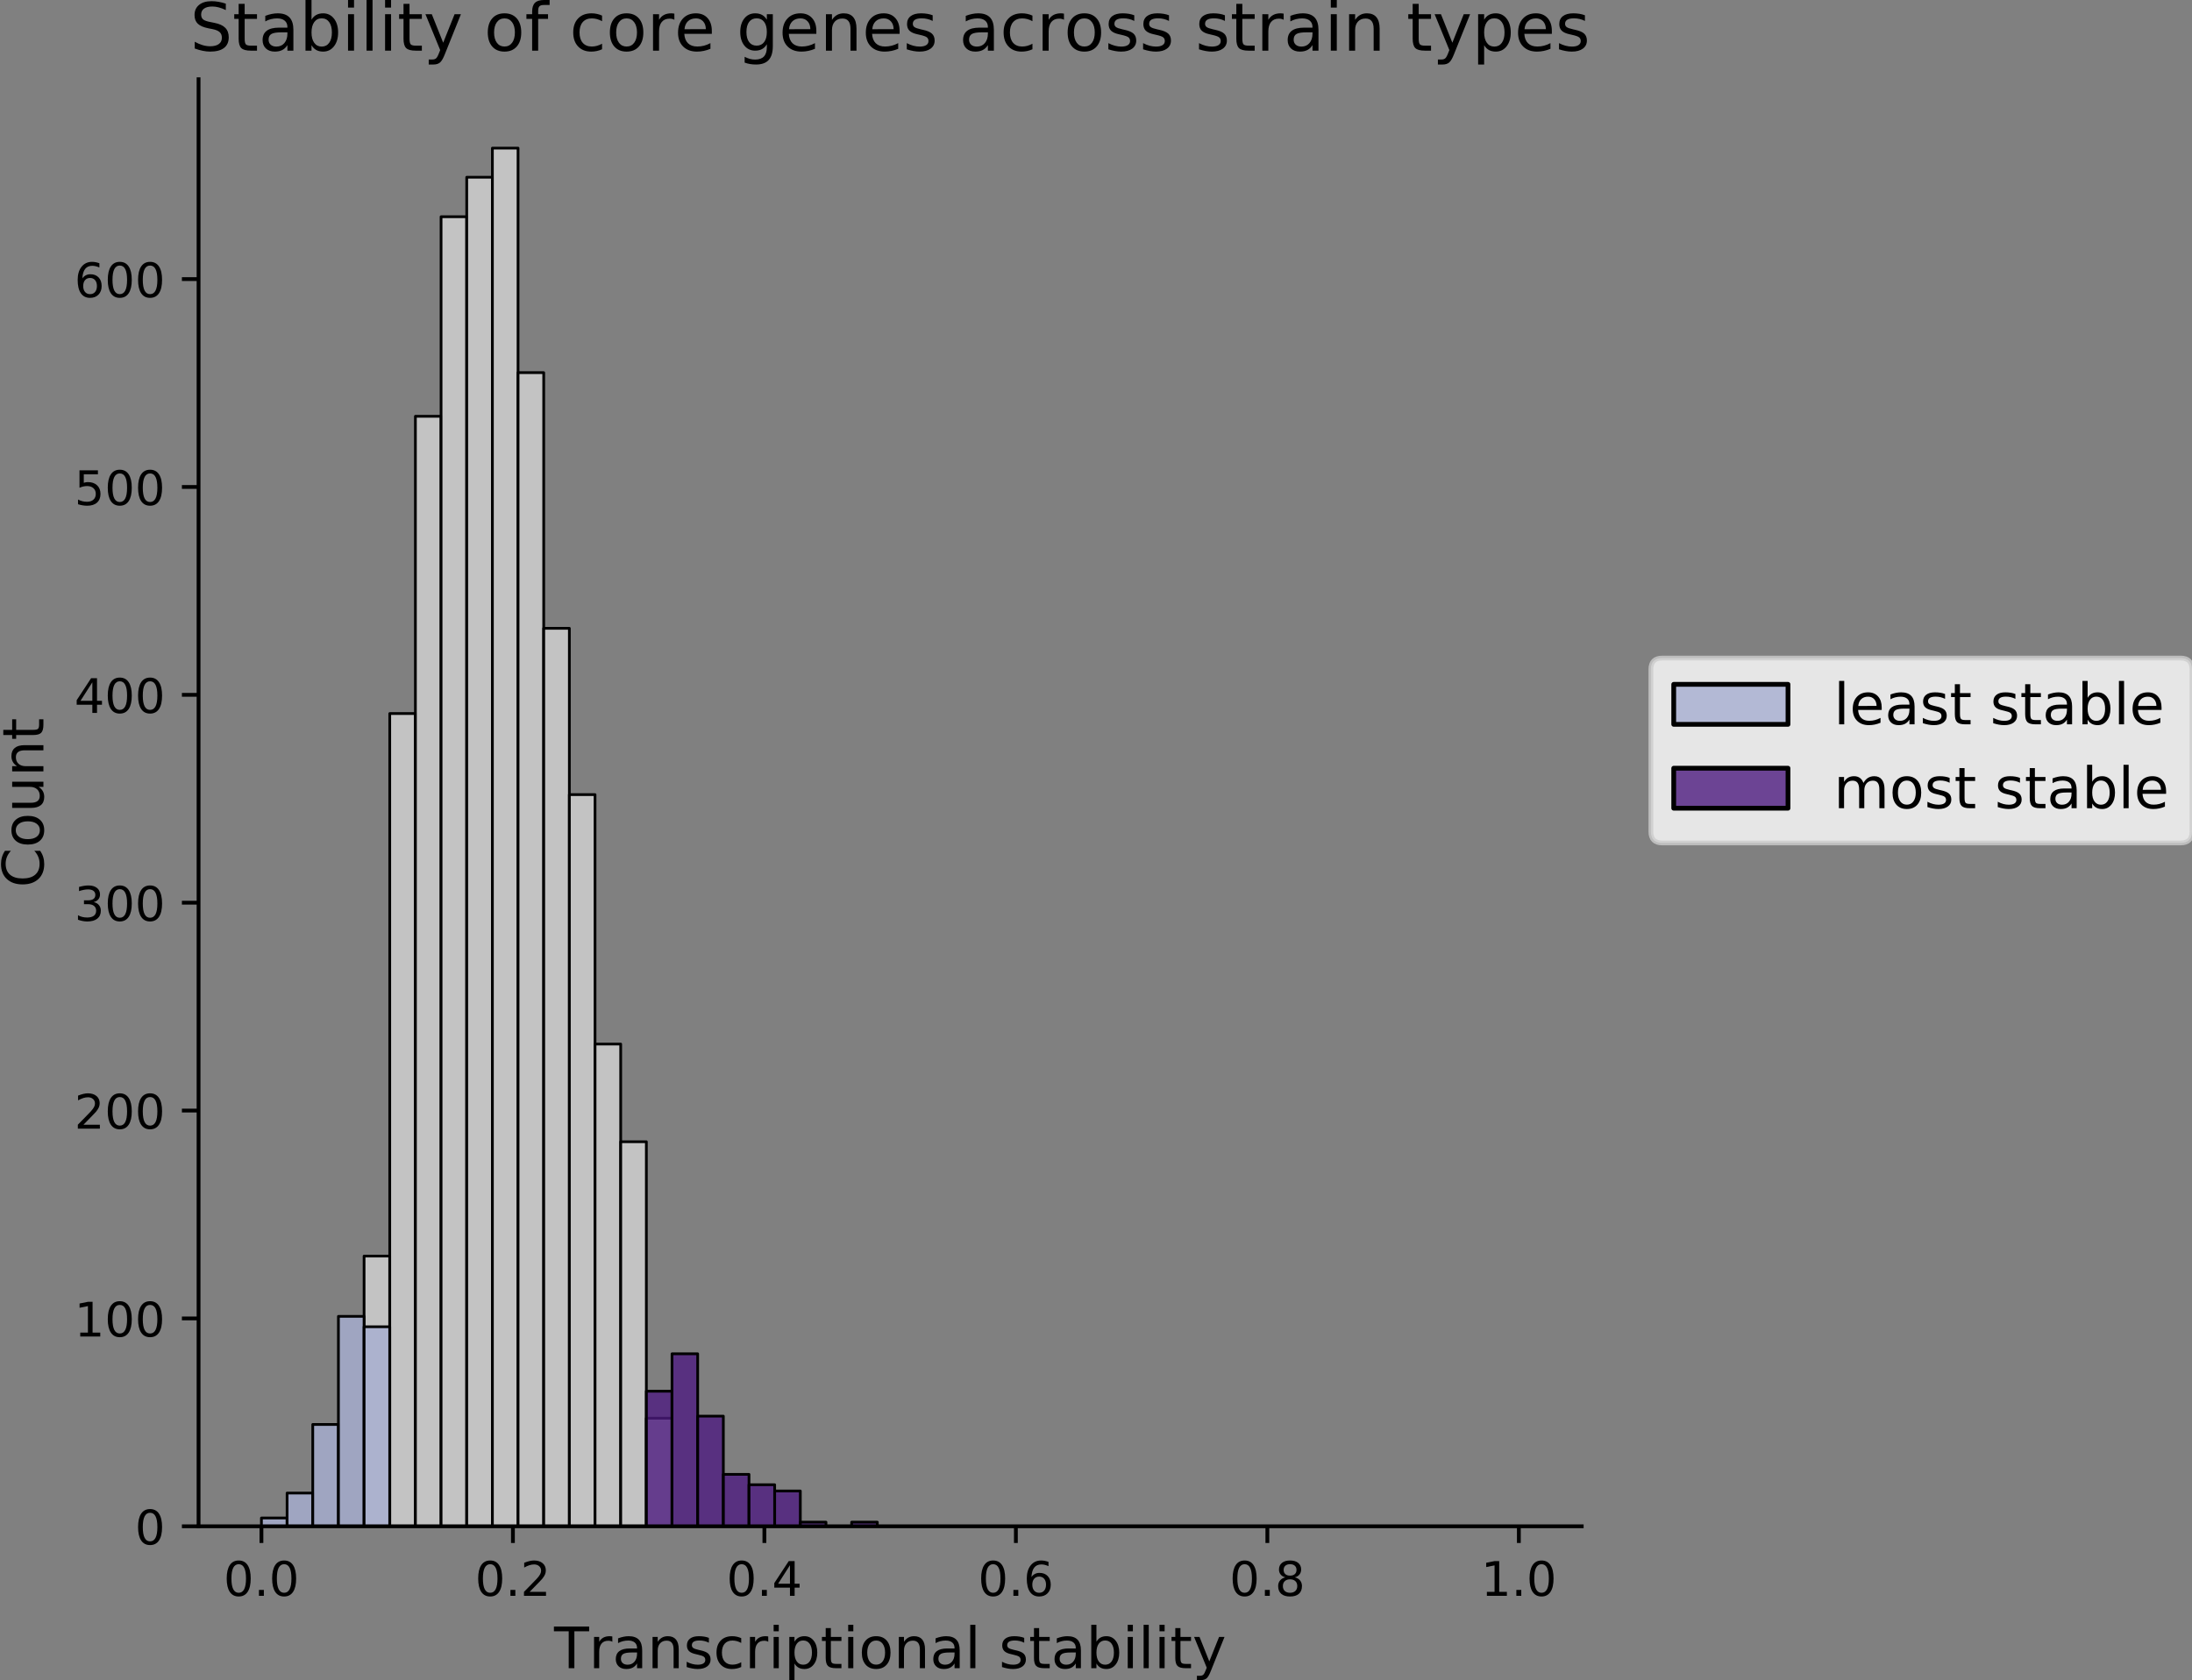 <?xml version="1.0" encoding="utf-8" standalone="no"?>
<!DOCTYPE svg PUBLIC "-//W3C//DTD SVG 1.1//EN"
  "http://www.w3.org/Graphics/SVG/1.1/DTD/svg11.dtd">
<!-- Created with matplotlib (https://matplotlib.org/) -->
<svg height="352.83pt" version="1.1" viewBox="0 0 460.352 352.83" width="460.352pt" xmlns="http://www.w3.org/2000/svg" xmlns:xlink="http://www.w3.org/1999/xlink">
 <rect x="0" y="0" width="460.352" height="352.83" fill="#808080" stroke="none"/>
 <defs>
  <style type="text/css">
*{stroke-linecap:butt;stroke-linejoin:round;}
  </style>
 </defs>
 <g id="figure_1">
  <g id="patch_1">
   <path d="M 0 352.83
L 460.352 352.83
L 460.352 -0
L 0 -0
z
" style="fill:none;"/>
  </g>
  <g id="axes_1">
   <g id="patch_2">
    <path d="M 41.701 320.538
L 332.183 320.538
L 332.183 16.638
L 41.701 16.638
z
" style="fill:none;"/>
   </g>
   <g id="patch_3">
    <path clip-path="url(#pfb2a24655f)" d="M 54.905 320.538
L 60.294 320.538
L 60.294 320.538
L 54.905 320.538
z
" style="fill:#d3d3d3;fill-opacity:0.8;stroke:#000000;stroke-linejoin:miter;stroke-width:0.571;"/>
   </g>
   <g id="patch_4">
    <path clip-path="url(#pfb2a24655f)" d="M 60.294 320.538
L 65.683 320.538
L 65.683 320.538
L 60.294 320.538
z
" style="fill:#d3d3d3;fill-opacity:0.8;stroke:#000000;stroke-linejoin:miter;stroke-width:0.571;"/>
   </g>
   <g id="patch_5">
    <path clip-path="url(#pfb2a24655f)" d="M 65.683 320.538
L 71.073 320.538
L 71.073 320.538
L 65.683 320.538
z
" style="fill:#d3d3d3;fill-opacity:0.8;stroke:#000000;stroke-linejoin:miter;stroke-width:0.571;"/>
   </g>
   <g id="patch_6">
    <path clip-path="url(#pfb2a24655f)" d="M 71.073 320.538
L 76.462 320.538
L 76.462 320.538
L 71.073 320.538
z
" style="fill:#d3d3d3;fill-opacity:0.8;stroke:#000000;stroke-linejoin:miter;stroke-width:0.571;"/>
   </g>
   <g id="patch_7">
    <path clip-path="url(#pfb2a24655f)" d="M 76.462 320.538
L 81.851 320.538
L 81.851 263.787
L 76.462 263.787
z
" style="fill:#d3d3d3;fill-opacity:0.8;stroke:#000000;stroke-linejoin:miter;stroke-width:0.571;"/>
   </g>
   <g id="patch_8">
    <path clip-path="url(#pfb2a24655f)" d="M 81.851 320.538
L 87.241 320.538
L 87.241 149.849
L 81.851 149.849
z
" style="fill:#d3d3d3;fill-opacity:0.8;stroke:#000000;stroke-linejoin:miter;stroke-width:0.571;"/>
   </g>
   <g id="patch_9">
    <path clip-path="url(#pfb2a24655f)" d="M 87.241 320.538
L 92.63 320.538
L 92.63 87.423
L 87.241 87.423
z
" style="fill:#d3d3d3;fill-opacity:0.8;stroke:#000000;stroke-linejoin:miter;stroke-width:0.571;"/>
   </g>
   <g id="patch_10">
    <path clip-path="url(#pfb2a24655f)" d="M 92.63 320.538
L 98.019 320.538
L 98.019 45.515
L 92.63 45.515
z
" style="fill:#d3d3d3;fill-opacity:0.8;stroke:#000000;stroke-linejoin:miter;stroke-width:0.571;"/>
   </g>
   <g id="patch_11">
    <path clip-path="url(#pfb2a24655f)" d="M 98.019 320.538
L 103.408 320.538
L 103.408 37.221
L 98.019 37.221
z
" style="fill:#d3d3d3;fill-opacity:0.8;stroke:#000000;stroke-linejoin:miter;stroke-width:0.571;"/>
   </g>
   <g id="patch_12">
    <path clip-path="url(#pfb2a24655f)" d="M 103.408 320.538
L 108.798 320.538
L 108.798 31.109
L 103.408 31.109
z
" style="fill:#d3d3d3;fill-opacity:0.8;stroke:#000000;stroke-linejoin:miter;stroke-width:0.571;"/>
   </g>
   <g id="patch_13">
    <path clip-path="url(#pfb2a24655f)" d="M 108.798 320.538
L 114.187 320.538
L 114.187 78.256
L 108.798 78.256
z
" style="fill:#d3d3d3;fill-opacity:0.8;stroke:#000000;stroke-linejoin:miter;stroke-width:0.571;"/>
   </g>
   <g id="patch_14">
    <path clip-path="url(#pfb2a24655f)" d="M 114.187 320.538
L 119.576 320.538
L 119.576 131.951
L 114.187 131.951
z
" style="fill:#d3d3d3;fill-opacity:0.8;stroke:#000000;stroke-linejoin:miter;stroke-width:0.571;"/>
   </g>
   <g id="patch_15">
    <path clip-path="url(#pfb2a24655f)" d="M 119.576 320.538
L 124.965 320.538
L 124.965 166.874
L 119.576 166.874
z
" style="fill:#d3d3d3;fill-opacity:0.8;stroke:#000000;stroke-linejoin:miter;stroke-width:0.571;"/>
   </g>
   <g id="patch_16">
    <path clip-path="url(#pfb2a24655f)" d="M 124.965 320.538
L 130.355 320.538
L 130.355 219.26
L 124.965 219.26
z
" style="fill:#d3d3d3;fill-opacity:0.8;stroke:#000000;stroke-linejoin:miter;stroke-width:0.571;"/>
   </g>
   <g id="patch_17">
    <path clip-path="url(#pfb2a24655f)" d="M 130.355 320.538
L 135.744 320.538
L 135.744 239.777
L 130.355 239.777
z
" style="fill:#d3d3d3;fill-opacity:0.8;stroke:#000000;stroke-linejoin:miter;stroke-width:0.571;"/>
   </g>
   <g id="patch_18">
    <path clip-path="url(#pfb2a24655f)" d="M 135.744 320.538
L 141.133 320.538
L 141.133 297.838
L 135.744 297.838
z
" style="fill:#d3d3d3;fill-opacity:0.8;stroke:#000000;stroke-linejoin:miter;stroke-width:0.571;"/>
   </g>
   <g id="patch_19">
    <path clip-path="url(#pfb2a24655f)" d="M 141.133 320.538
L 146.522 320.538
L 146.522 320.538
L 141.133 320.538
z
" style="fill:#d3d3d3;fill-opacity:0.8;stroke:#000000;stroke-linejoin:miter;stroke-width:0.571;"/>
   </g>
   <g id="patch_20">
    <path clip-path="url(#pfb2a24655f)" d="M 146.522 320.538
L 151.912 320.538
L 151.912 320.538
L 146.522 320.538
z
" style="fill:#d3d3d3;fill-opacity:0.8;stroke:#000000;stroke-linejoin:miter;stroke-width:0.571;"/>
   </g>
   <g id="patch_21">
    <path clip-path="url(#pfb2a24655f)" d="M 151.912 320.538
L 157.301 320.538
L 157.301 320.538
L 151.912 320.538
z
" style="fill:#d3d3d3;fill-opacity:0.8;stroke:#000000;stroke-linejoin:miter;stroke-width:0.571;"/>
   </g>
   <g id="patch_22">
    <path clip-path="url(#pfb2a24655f)" d="M 157.301 320.538
L 162.69 320.538
L 162.69 320.538
L 157.301 320.538
z
" style="fill:#d3d3d3;fill-opacity:0.8;stroke:#000000;stroke-linejoin:miter;stroke-width:0.571;"/>
   </g>
   <g id="patch_23">
    <path clip-path="url(#pfb2a24655f)" d="M 162.69 320.538
L 168.079 320.538
L 168.079 320.538
L 162.69 320.538
z
" style="fill:#d3d3d3;fill-opacity:0.8;stroke:#000000;stroke-linejoin:miter;stroke-width:0.571;"/>
   </g>
   <g id="patch_24">
    <path clip-path="url(#pfb2a24655f)" d="M 168.079 320.538
L 173.469 320.538
L 173.469 320.538
L 168.079 320.538
z
" style="fill:#d3d3d3;fill-opacity:0.8;stroke:#000000;stroke-linejoin:miter;stroke-width:0.571;"/>
   </g>
   <g id="patch_25">
    <path clip-path="url(#pfb2a24655f)" d="M 173.469 320.538
L 178.858 320.538
L 178.858 320.538
L 173.469 320.538
z
" style="fill:#d3d3d3;fill-opacity:0.8;stroke:#000000;stroke-linejoin:miter;stroke-width:0.571;"/>
   </g>
   <g id="patch_26">
    <path clip-path="url(#pfb2a24655f)" d="M 178.858 320.538
L 184.247 320.538
L 184.247 320.538
L 178.858 320.538
z
" style="fill:#d3d3d3;fill-opacity:0.8;stroke:#000000;stroke-linejoin:miter;stroke-width:0.571;"/>
   </g>
   <g id="patch_27">
    <path clip-path="url(#pfb2a24655f)" d="M 184.247 320.538
L 189.637 320.538
L 189.637 320.538
L 184.247 320.538
z
" style="fill:#d3d3d3;fill-opacity:0.8;stroke:#000000;stroke-linejoin:miter;stroke-width:0.571;"/>
   </g>
   <g id="patch_28">
    <path clip-path="url(#pfb2a24655f)" d="M 189.637 320.538
L 195.026 320.538
L 195.026 320.538
L 189.637 320.538
z
" style="fill:#d3d3d3;fill-opacity:0.8;stroke:#000000;stroke-linejoin:miter;stroke-width:0.571;"/>
   </g>
   <g id="patch_29">
    <path clip-path="url(#pfb2a24655f)" d="M 195.026 320.538
L 200.415 320.538
L 200.415 320.538
L 195.026 320.538
z
" style="fill:#d3d3d3;fill-opacity:0.8;stroke:#000000;stroke-linejoin:miter;stroke-width:0.571;"/>
   </g>
   <g id="patch_30">
    <path clip-path="url(#pfb2a24655f)" d="M 200.415 320.538
L 205.804 320.538
L 205.804 320.538
L 200.415 320.538
z
" style="fill:#d3d3d3;fill-opacity:0.8;stroke:#000000;stroke-linejoin:miter;stroke-width:0.571;"/>
   </g>
   <g id="patch_31">
    <path clip-path="url(#pfb2a24655f)" d="M 205.804 320.538
L 211.194 320.538
L 211.194 320.538
L 205.804 320.538
z
" style="fill:#d3d3d3;fill-opacity:0.8;stroke:#000000;stroke-linejoin:miter;stroke-width:0.571;"/>
   </g>
   <g id="patch_32">
    <path clip-path="url(#pfb2a24655f)" d="M 211.194 320.538
L 216.583 320.538
L 216.583 320.538
L 211.194 320.538
z
" style="fill:#d3d3d3;fill-opacity:0.8;stroke:#000000;stroke-linejoin:miter;stroke-width:0.571;"/>
   </g>
   <g id="patch_33">
    <path clip-path="url(#pfb2a24655f)" d="M 216.583 320.538
L 221.972 320.538
L 221.972 320.538
L 216.583 320.538
z
" style="fill:#d3d3d3;fill-opacity:0.8;stroke:#000000;stroke-linejoin:miter;stroke-width:0.571;"/>
   </g>
   <g id="patch_34">
    <path clip-path="url(#pfb2a24655f)" d="M 221.972 320.538
L 227.361 320.538
L 227.361 320.538
L 221.972 320.538
z
" style="fill:#d3d3d3;fill-opacity:0.8;stroke:#000000;stroke-linejoin:miter;stroke-width:0.571;"/>
   </g>
   <g id="patch_35">
    <path clip-path="url(#pfb2a24655f)" d="M 227.361 320.538
L 232.751 320.538
L 232.751 320.538
L 227.361 320.538
z
" style="fill:#d3d3d3;fill-opacity:0.8;stroke:#000000;stroke-linejoin:miter;stroke-width:0.571;"/>
   </g>
   <g id="patch_36">
    <path clip-path="url(#pfb2a24655f)" d="M 232.751 320.538
L 238.14 320.538
L 238.14 320.538
L 232.751 320.538
z
" style="fill:#d3d3d3;fill-opacity:0.8;stroke:#000000;stroke-linejoin:miter;stroke-width:0.571;"/>
   </g>
   <g id="patch_37">
    <path clip-path="url(#pfb2a24655f)" d="M 238.14 320.538
L 243.529 320.538
L 243.529 320.538
L 238.14 320.538
z
" style="fill:#d3d3d3;fill-opacity:0.8;stroke:#000000;stroke-linejoin:miter;stroke-width:0.571;"/>
   </g>
   <g id="patch_38">
    <path clip-path="url(#pfb2a24655f)" d="M 243.529 320.538
L 248.918 320.538
L 248.918 320.538
L 243.529 320.538
z
" style="fill:#d3d3d3;fill-opacity:0.8;stroke:#000000;stroke-linejoin:miter;stroke-width:0.571;"/>
   </g>
   <g id="patch_39">
    <path clip-path="url(#pfb2a24655f)" d="M 248.918 320.538
L 254.308 320.538
L 254.308 320.538
L 248.918 320.538
z
" style="fill:#d3d3d3;fill-opacity:0.8;stroke:#000000;stroke-linejoin:miter;stroke-width:0.571;"/>
   </g>
   <g id="patch_40">
    <path clip-path="url(#pfb2a24655f)" d="M 254.308 320.538
L 259.697 320.538
L 259.697 320.538
L 254.308 320.538
z
" style="fill:#d3d3d3;fill-opacity:0.8;stroke:#000000;stroke-linejoin:miter;stroke-width:0.571;"/>
   </g>
   <g id="patch_41">
    <path clip-path="url(#pfb2a24655f)" d="M 259.697 320.538
L 265.086 320.538
L 265.086 320.538
L 259.697 320.538
z
" style="fill:#d3d3d3;fill-opacity:0.8;stroke:#000000;stroke-linejoin:miter;stroke-width:0.571;"/>
   </g>
   <g id="patch_42">
    <path clip-path="url(#pfb2a24655f)" d="M 265.086 320.538
L 270.475 320.538
L 270.475 320.538
L 265.086 320.538
z
" style="fill:#d3d3d3;fill-opacity:0.8;stroke:#000000;stroke-linejoin:miter;stroke-width:0.571;"/>
   </g>
   <g id="patch_43">
    <path clip-path="url(#pfb2a24655f)" d="M 270.475 320.538
L 275.865 320.538
L 275.865 320.538
L 270.475 320.538
z
" style="fill:#d3d3d3;fill-opacity:0.8;stroke:#000000;stroke-linejoin:miter;stroke-width:0.571;"/>
   </g>
   <g id="patch_44">
    <path clip-path="url(#pfb2a24655f)" d="M 275.865 320.538
L 281.254 320.538
L 281.254 320.538
L 275.865 320.538
z
" style="fill:#d3d3d3;fill-opacity:0.8;stroke:#000000;stroke-linejoin:miter;stroke-width:0.571;"/>
   </g>
   <g id="patch_45">
    <path clip-path="url(#pfb2a24655f)" d="M 281.254 320.538
L 286.643 320.538
L 286.643 320.538
L 281.254 320.538
z
" style="fill:#d3d3d3;fill-opacity:0.8;stroke:#000000;stroke-linejoin:miter;stroke-width:0.571;"/>
   </g>
   <g id="patch_46">
    <path clip-path="url(#pfb2a24655f)" d="M 286.643 320.538
L 292.032 320.538
L 292.032 320.538
L 286.643 320.538
z
" style="fill:#d3d3d3;fill-opacity:0.8;stroke:#000000;stroke-linejoin:miter;stroke-width:0.571;"/>
   </g>
   <g id="patch_47">
    <path clip-path="url(#pfb2a24655f)" d="M 292.032 320.538
L 297.422 320.538
L 297.422 320.538
L 292.032 320.538
z
" style="fill:#d3d3d3;fill-opacity:0.8;stroke:#000000;stroke-linejoin:miter;stroke-width:0.571;"/>
   </g>
   <g id="patch_48">
    <path clip-path="url(#pfb2a24655f)" d="M 297.422 320.538
L 302.811 320.538
L 302.811 320.538
L 297.422 320.538
z
" style="fill:#d3d3d3;fill-opacity:0.8;stroke:#000000;stroke-linejoin:miter;stroke-width:0.571;"/>
   </g>
   <g id="patch_49">
    <path clip-path="url(#pfb2a24655f)" d="M 302.811 320.538
L 308.2 320.538
L 308.2 320.538
L 302.811 320.538
z
" style="fill:#d3d3d3;fill-opacity:0.8;stroke:#000000;stroke-linejoin:miter;stroke-width:0.571;"/>
   </g>
   <g id="patch_50">
    <path clip-path="url(#pfb2a24655f)" d="M 308.2 320.538
L 313.59 320.538
L 313.59 320.538
L 308.2 320.538
z
" style="fill:#d3d3d3;fill-opacity:0.8;stroke:#000000;stroke-linejoin:miter;stroke-width:0.571;"/>
   </g>
   <g id="patch_51">
    <path clip-path="url(#pfb2a24655f)" d="M 313.59 320.538
L 318.979 320.538
L 318.979 320.538
L 313.59 320.538
z
" style="fill:#d3d3d3;fill-opacity:0.8;stroke:#000000;stroke-linejoin:miter;stroke-width:0.571;"/>
   </g>
   <g id="patch_52">
    <path clip-path="url(#pfb2a24655f)" d="M 54.905 320.538
L 60.294 320.538
L 60.294 320.538
L 54.905 320.538
z
" style="fill:#4e1c80;fill-opacity:0.8;stroke:#000000;stroke-linejoin:miter;stroke-width:0.571;"/>
   </g>
   <g id="patch_53">
    <path clip-path="url(#pfb2a24655f)" d="M 60.294 320.538
L 65.683 320.538
L 65.683 320.538
L 60.294 320.538
z
" style="fill:#4e1c80;fill-opacity:0.8;stroke:#000000;stroke-linejoin:miter;stroke-width:0.571;"/>
   </g>
   <g id="patch_54">
    <path clip-path="url(#pfb2a24655f)" d="M 65.683 320.538
L 71.073 320.538
L 71.073 320.538
L 65.683 320.538
z
" style="fill:#4e1c80;fill-opacity:0.8;stroke:#000000;stroke-linejoin:miter;stroke-width:0.571;"/>
   </g>
   <g id="patch_55">
    <path clip-path="url(#pfb2a24655f)" d="M 71.073 320.538
L 76.462 320.538
L 76.462 320.538
L 71.073 320.538
z
" style="fill:#4e1c80;fill-opacity:0.8;stroke:#000000;stroke-linejoin:miter;stroke-width:0.571;"/>
   </g>
   <g id="patch_56">
    <path clip-path="url(#pfb2a24655f)" d="M 76.462 320.538
L 81.851 320.538
L 81.851 320.538
L 76.462 320.538
z
" style="fill:#4e1c80;fill-opacity:0.8;stroke:#000000;stroke-linejoin:miter;stroke-width:0.571;"/>
   </g>
   <g id="patch_57">
    <path clip-path="url(#pfb2a24655f)" d="M 81.851 320.538
L 87.241 320.538
L 87.241 320.538
L 81.851 320.538
z
" style="fill:#4e1c80;fill-opacity:0.8;stroke:#000000;stroke-linejoin:miter;stroke-width:0.571;"/>
   </g>
   <g id="patch_58">
    <path clip-path="url(#pfb2a24655f)" d="M 87.241 320.538
L 92.63 320.538
L 92.63 320.538
L 87.241 320.538
z
" style="fill:#4e1c80;fill-opacity:0.8;stroke:#000000;stroke-linejoin:miter;stroke-width:0.571;"/>
   </g>
   <g id="patch_59">
    <path clip-path="url(#pfb2a24655f)" d="M 92.63 320.538
L 98.019 320.538
L 98.019 320.538
L 92.63 320.538
z
" style="fill:#4e1c80;fill-opacity:0.8;stroke:#000000;stroke-linejoin:miter;stroke-width:0.571;"/>
   </g>
   <g id="patch_60">
    <path clip-path="url(#pfb2a24655f)" d="M 98.019 320.538
L 103.408 320.538
L 103.408 320.538
L 98.019 320.538
z
" style="fill:#4e1c80;fill-opacity:0.8;stroke:#000000;stroke-linejoin:miter;stroke-width:0.571;"/>
   </g>
   <g id="patch_61">
    <path clip-path="url(#pfb2a24655f)" d="M 103.408 320.538
L 108.798 320.538
L 108.798 320.538
L 103.408 320.538
z
" style="fill:#4e1c80;fill-opacity:0.8;stroke:#000000;stroke-linejoin:miter;stroke-width:0.571;"/>
   </g>
   <g id="patch_62">
    <path clip-path="url(#pfb2a24655f)" d="M 108.798 320.538
L 114.187 320.538
L 114.187 320.538
L 108.798 320.538
z
" style="fill:#4e1c80;fill-opacity:0.8;stroke:#000000;stroke-linejoin:miter;stroke-width:0.571;"/>
   </g>
   <g id="patch_63">
    <path clip-path="url(#pfb2a24655f)" d="M 114.187 320.538
L 119.576 320.538
L 119.576 320.538
L 114.187 320.538
z
" style="fill:#4e1c80;fill-opacity:0.8;stroke:#000000;stroke-linejoin:miter;stroke-width:0.571;"/>
   </g>
   <g id="patch_64">
    <path clip-path="url(#pfb2a24655f)" d="M 119.576 320.538
L 124.965 320.538
L 124.965 320.538
L 119.576 320.538
z
" style="fill:#4e1c80;fill-opacity:0.8;stroke:#000000;stroke-linejoin:miter;stroke-width:0.571;"/>
   </g>
   <g id="patch_65">
    <path clip-path="url(#pfb2a24655f)" d="M 124.965 320.538
L 130.355 320.538
L 130.355 320.538
L 124.965 320.538
z
" style="fill:#4e1c80;fill-opacity:0.8;stroke:#000000;stroke-linejoin:miter;stroke-width:0.571;"/>
   </g>
   <g id="patch_66">
    <path clip-path="url(#pfb2a24655f)" d="M 130.355 320.538
L 135.744 320.538
L 135.744 320.538
L 130.355 320.538
z
" style="fill:#4e1c80;fill-opacity:0.8;stroke:#000000;stroke-linejoin:miter;stroke-width:0.571;"/>
   </g>
   <g id="patch_67">
    <path clip-path="url(#pfb2a24655f)" d="M 135.744 320.538
L 141.133 320.538
L 141.133 292.162
L 135.744 292.162
z
" style="fill:#4e1c80;fill-opacity:0.8;stroke:#000000;stroke-linejoin:miter;stroke-width:0.571;"/>
   </g>
   <g id="patch_68">
    <path clip-path="url(#pfb2a24655f)" d="M 141.133 320.538
L 146.522 320.538
L 146.522 284.305
L 141.133 284.305
z
" style="fill:#4e1c80;fill-opacity:0.8;stroke:#000000;stroke-linejoin:miter;stroke-width:0.571;"/>
   </g>
   <g id="patch_69">
    <path clip-path="url(#pfb2a24655f)" d="M 146.522 320.538
L 151.912 320.538
L 151.912 297.401
L 146.522 297.401
z
" style="fill:#4e1c80;fill-opacity:0.8;stroke:#000000;stroke-linejoin:miter;stroke-width:0.571;"/>
   </g>
   <g id="patch_70">
    <path clip-path="url(#pfb2a24655f)" d="M 151.912 320.538
L 157.301 320.538
L 157.301 309.624
L 151.912 309.624
z
" style="fill:#4e1c80;fill-opacity:0.8;stroke:#000000;stroke-linejoin:miter;stroke-width:0.571;"/>
   </g>
   <g id="patch_71">
    <path clip-path="url(#pfb2a24655f)" d="M 157.301 320.538
L 162.69 320.538
L 162.69 311.807
L 157.301 311.807
z
" style="fill:#4e1c80;fill-opacity:0.8;stroke:#000000;stroke-linejoin:miter;stroke-width:0.571;"/>
   </g>
   <g id="patch_72">
    <path clip-path="url(#pfb2a24655f)" d="M 162.69 320.538
L 168.079 320.538
L 168.079 313.117
L 162.69 313.117
z
" style="fill:#4e1c80;fill-opacity:0.8;stroke:#000000;stroke-linejoin:miter;stroke-width:0.571;"/>
   </g>
   <g id="patch_73">
    <path clip-path="url(#pfb2a24655f)" d="M 168.079 320.538
L 173.469 320.538
L 173.469 319.665
L 168.079 319.665
z
" style="fill:#4e1c80;fill-opacity:0.8;stroke:#000000;stroke-linejoin:miter;stroke-width:0.571;"/>
   </g>
   <g id="patch_74">
    <path clip-path="url(#pfb2a24655f)" d="M 173.469 320.538
L 178.858 320.538
L 178.858 320.538
L 173.469 320.538
z
" style="fill:#4e1c80;fill-opacity:0.8;stroke:#000000;stroke-linejoin:miter;stroke-width:0.571;"/>
   </g>
   <g id="patch_75">
    <path clip-path="url(#pfb2a24655f)" d="M 178.858 320.538
L 184.247 320.538
L 184.247 319.665
L 178.858 319.665
z
" style="fill:#4e1c80;fill-opacity:0.8;stroke:#000000;stroke-linejoin:miter;stroke-width:0.571;"/>
   </g>
   <g id="patch_76">
    <path clip-path="url(#pfb2a24655f)" d="M 184.247 320.538
L 189.637 320.538
L 189.637 320.538
L 184.247 320.538
z
" style="fill:#4e1c80;fill-opacity:0.8;stroke:#000000;stroke-linejoin:miter;stroke-width:0.571;"/>
   </g>
   <g id="patch_77">
    <path clip-path="url(#pfb2a24655f)" d="M 189.637 320.538
L 195.026 320.538
L 195.026 320.538
L 189.637 320.538
z
" style="fill:#4e1c80;fill-opacity:0.8;stroke:#000000;stroke-linejoin:miter;stroke-width:0.571;"/>
   </g>
   <g id="patch_78">
    <path clip-path="url(#pfb2a24655f)" d="M 195.026 320.538
L 200.415 320.538
L 200.415 320.538
L 195.026 320.538
z
" style="fill:#4e1c80;fill-opacity:0.8;stroke:#000000;stroke-linejoin:miter;stroke-width:0.571;"/>
   </g>
   <g id="patch_79">
    <path clip-path="url(#pfb2a24655f)" d="M 200.415 320.538
L 205.804 320.538
L 205.804 320.538
L 200.415 320.538
z
" style="fill:#4e1c80;fill-opacity:0.8;stroke:#000000;stroke-linejoin:miter;stroke-width:0.571;"/>
   </g>
   <g id="patch_80">
    <path clip-path="url(#pfb2a24655f)" d="M 205.804 320.538
L 211.194 320.538
L 211.194 320.538
L 205.804 320.538
z
" style="fill:#4e1c80;fill-opacity:0.8;stroke:#000000;stroke-linejoin:miter;stroke-width:0.571;"/>
   </g>
   <g id="patch_81">
    <path clip-path="url(#pfb2a24655f)" d="M 211.194 320.538
L 216.583 320.538
L 216.583 320.538
L 211.194 320.538
z
" style="fill:#4e1c80;fill-opacity:0.8;stroke:#000000;stroke-linejoin:miter;stroke-width:0.571;"/>
   </g>
   <g id="patch_82">
    <path clip-path="url(#pfb2a24655f)" d="M 216.583 320.538
L 221.972 320.538
L 221.972 320.538
L 216.583 320.538
z
" style="fill:#4e1c80;fill-opacity:0.8;stroke:#000000;stroke-linejoin:miter;stroke-width:0.571;"/>
   </g>
   <g id="patch_83">
    <path clip-path="url(#pfb2a24655f)" d="M 221.972 320.538
L 227.361 320.538
L 227.361 320.538
L 221.972 320.538
z
" style="fill:#4e1c80;fill-opacity:0.8;stroke:#000000;stroke-linejoin:miter;stroke-width:0.571;"/>
   </g>
   <g id="patch_84">
    <path clip-path="url(#pfb2a24655f)" d="M 227.361 320.538
L 232.751 320.538
L 232.751 320.538
L 227.361 320.538
z
" style="fill:#4e1c80;fill-opacity:0.8;stroke:#000000;stroke-linejoin:miter;stroke-width:0.571;"/>
   </g>
   <g id="patch_85">
    <path clip-path="url(#pfb2a24655f)" d="M 232.751 320.538
L 238.14 320.538
L 238.14 320.538
L 232.751 320.538
z
" style="fill:#4e1c80;fill-opacity:0.8;stroke:#000000;stroke-linejoin:miter;stroke-width:0.571;"/>
   </g>
   <g id="patch_86">
    <path clip-path="url(#pfb2a24655f)" d="M 238.14 320.538
L 243.529 320.538
L 243.529 320.538
L 238.14 320.538
z
" style="fill:#4e1c80;fill-opacity:0.8;stroke:#000000;stroke-linejoin:miter;stroke-width:0.571;"/>
   </g>
   <g id="patch_87">
    <path clip-path="url(#pfb2a24655f)" d="M 243.529 320.538
L 248.918 320.538
L 248.918 320.538
L 243.529 320.538
z
" style="fill:#4e1c80;fill-opacity:0.8;stroke:#000000;stroke-linejoin:miter;stroke-width:0.571;"/>
   </g>
   <g id="patch_88">
    <path clip-path="url(#pfb2a24655f)" d="M 248.918 320.538
L 254.308 320.538
L 254.308 320.538
L 248.918 320.538
z
" style="fill:#4e1c80;fill-opacity:0.8;stroke:#000000;stroke-linejoin:miter;stroke-width:0.571;"/>
   </g>
   <g id="patch_89">
    <path clip-path="url(#pfb2a24655f)" d="M 254.308 320.538
L 259.697 320.538
L 259.697 320.538
L 254.308 320.538
z
" style="fill:#4e1c80;fill-opacity:0.8;stroke:#000000;stroke-linejoin:miter;stroke-width:0.571;"/>
   </g>
   <g id="patch_90">
    <path clip-path="url(#pfb2a24655f)" d="M 259.697 320.538
L 265.086 320.538
L 265.086 320.538
L 259.697 320.538
z
" style="fill:#4e1c80;fill-opacity:0.8;stroke:#000000;stroke-linejoin:miter;stroke-width:0.571;"/>
   </g>
   <g id="patch_91">
    <path clip-path="url(#pfb2a24655f)" d="M 265.086 320.538
L 270.475 320.538
L 270.475 320.538
L 265.086 320.538
z
" style="fill:#4e1c80;fill-opacity:0.8;stroke:#000000;stroke-linejoin:miter;stroke-width:0.571;"/>
   </g>
   <g id="patch_92">
    <path clip-path="url(#pfb2a24655f)" d="M 270.475 320.538
L 275.865 320.538
L 275.865 320.538
L 270.475 320.538
z
" style="fill:#4e1c80;fill-opacity:0.8;stroke:#000000;stroke-linejoin:miter;stroke-width:0.571;"/>
   </g>
   <g id="patch_93">
    <path clip-path="url(#pfb2a24655f)" d="M 275.865 320.538
L 281.254 320.538
L 281.254 320.538
L 275.865 320.538
z
" style="fill:#4e1c80;fill-opacity:0.8;stroke:#000000;stroke-linejoin:miter;stroke-width:0.571;"/>
   </g>
   <g id="patch_94">
    <path clip-path="url(#pfb2a24655f)" d="M 281.254 320.538
L 286.643 320.538
L 286.643 320.538
L 281.254 320.538
z
" style="fill:#4e1c80;fill-opacity:0.8;stroke:#000000;stroke-linejoin:miter;stroke-width:0.571;"/>
   </g>
   <g id="patch_95">
    <path clip-path="url(#pfb2a24655f)" d="M 286.643 320.538
L 292.032 320.538
L 292.032 320.538
L 286.643 320.538
z
" style="fill:#4e1c80;fill-opacity:0.8;stroke:#000000;stroke-linejoin:miter;stroke-width:0.571;"/>
   </g>
   <g id="patch_96">
    <path clip-path="url(#pfb2a24655f)" d="M 292.032 320.538
L 297.422 320.538
L 297.422 320.538
L 292.032 320.538
z
" style="fill:#4e1c80;fill-opacity:0.8;stroke:#000000;stroke-linejoin:miter;stroke-width:0.571;"/>
   </g>
   <g id="patch_97">
    <path clip-path="url(#pfb2a24655f)" d="M 297.422 320.538
L 302.811 320.538
L 302.811 320.538
L 297.422 320.538
z
" style="fill:#4e1c80;fill-opacity:0.8;stroke:#000000;stroke-linejoin:miter;stroke-width:0.571;"/>
   </g>
   <g id="patch_98">
    <path clip-path="url(#pfb2a24655f)" d="M 302.811 320.538
L 308.2 320.538
L 308.2 320.538
L 302.811 320.538
z
" style="fill:#4e1c80;fill-opacity:0.8;stroke:#000000;stroke-linejoin:miter;stroke-width:0.571;"/>
   </g>
   <g id="patch_99">
    <path clip-path="url(#pfb2a24655f)" d="M 308.2 320.538
L 313.59 320.538
L 313.59 320.538
L 308.2 320.538
z
" style="fill:#4e1c80;fill-opacity:0.8;stroke:#000000;stroke-linejoin:miter;stroke-width:0.571;"/>
   </g>
   <g id="patch_100">
    <path clip-path="url(#pfb2a24655f)" d="M 313.59 320.538
L 318.979 320.538
L 318.979 320.538
L 313.59 320.538
z
" style="fill:#4e1c80;fill-opacity:0.8;stroke:#000000;stroke-linejoin:miter;stroke-width:0.571;"/>
   </g>
   <g id="patch_101">
    <path clip-path="url(#pfb2a24655f)" d="M 54.905 320.538
L 60.294 320.538
L 60.294 318.792
L 54.905 318.792
z
" style="fill:#a6aed0;fill-opacity:0.8;stroke:#000000;stroke-linejoin:miter;stroke-width:0.571;"/>
   </g>
   <g id="patch_102">
    <path clip-path="url(#pfb2a24655f)" d="M 60.294 320.538
L 65.683 320.538
L 65.683 313.553
L 60.294 313.553
z
" style="fill:#a6aed0;fill-opacity:0.8;stroke:#000000;stroke-linejoin:miter;stroke-width:0.571;"/>
   </g>
   <g id="patch_103">
    <path clip-path="url(#pfb2a24655f)" d="M 65.683 320.538
L 71.073 320.538
L 71.073 299.147
L 65.683 299.147
z
" style="fill:#a6aed0;fill-opacity:0.8;stroke:#000000;stroke-linejoin:miter;stroke-width:0.571;"/>
   </g>
   <g id="patch_104">
    <path clip-path="url(#pfb2a24655f)" d="M 71.073 320.538
L 76.462 320.538
L 76.462 276.447
L 71.073 276.447
z
" style="fill:#a6aed0;fill-opacity:0.8;stroke:#000000;stroke-linejoin:miter;stroke-width:0.571;"/>
   </g>
   <g id="patch_105">
    <path clip-path="url(#pfb2a24655f)" d="M 76.462 320.538
L 81.851 320.538
L 81.851 278.63
L 76.462 278.63
z
" style="fill:#a6aed0;fill-opacity:0.8;stroke:#000000;stroke-linejoin:miter;stroke-width:0.571;"/>
   </g>
   <g id="patch_106">
    <path clip-path="url(#pfb2a24655f)" d="M 81.851 320.538
L 87.241 320.538
L 87.241 320.538
L 81.851 320.538
z
" style="fill:#a6aed0;fill-opacity:0.8;stroke:#000000;stroke-linejoin:miter;stroke-width:0.571;"/>
   </g>
   <g id="patch_107">
    <path clip-path="url(#pfb2a24655f)" d="M 87.241 320.538
L 92.63 320.538
L 92.63 320.538
L 87.241 320.538
z
" style="fill:#a6aed0;fill-opacity:0.8;stroke:#000000;stroke-linejoin:miter;stroke-width:0.571;"/>
   </g>
   <g id="patch_108">
    <path clip-path="url(#pfb2a24655f)" d="M 92.63 320.538
L 98.019 320.538
L 98.019 320.538
L 92.63 320.538
z
" style="fill:#a6aed0;fill-opacity:0.8;stroke:#000000;stroke-linejoin:miter;stroke-width:0.571;"/>
   </g>
   <g id="patch_109">
    <path clip-path="url(#pfb2a24655f)" d="M 98.019 320.538
L 103.408 320.538
L 103.408 320.538
L 98.019 320.538
z
" style="fill:#a6aed0;fill-opacity:0.8;stroke:#000000;stroke-linejoin:miter;stroke-width:0.571;"/>
   </g>
   <g id="patch_110">
    <path clip-path="url(#pfb2a24655f)" d="M 103.408 320.538
L 108.798 320.538
L 108.798 320.538
L 103.408 320.538
z
" style="fill:#a6aed0;fill-opacity:0.8;stroke:#000000;stroke-linejoin:miter;stroke-width:0.571;"/>
   </g>
   <g id="patch_111">
    <path clip-path="url(#pfb2a24655f)" d="M 108.798 320.538
L 114.187 320.538
L 114.187 320.538
L 108.798 320.538
z
" style="fill:#a6aed0;fill-opacity:0.8;stroke:#000000;stroke-linejoin:miter;stroke-width:0.571;"/>
   </g>
   <g id="patch_112">
    <path clip-path="url(#pfb2a24655f)" d="M 114.187 320.538
L 119.576 320.538
L 119.576 320.538
L 114.187 320.538
z
" style="fill:#a6aed0;fill-opacity:0.8;stroke:#000000;stroke-linejoin:miter;stroke-width:0.571;"/>
   </g>
   <g id="patch_113">
    <path clip-path="url(#pfb2a24655f)" d="M 119.576 320.538
L 124.965 320.538
L 124.965 320.538
L 119.576 320.538
z
" style="fill:#a6aed0;fill-opacity:0.8;stroke:#000000;stroke-linejoin:miter;stroke-width:0.571;"/>
   </g>
   <g id="patch_114">
    <path clip-path="url(#pfb2a24655f)" d="M 124.965 320.538
L 130.355 320.538
L 130.355 320.538
L 124.965 320.538
z
" style="fill:#a6aed0;fill-opacity:0.8;stroke:#000000;stroke-linejoin:miter;stroke-width:0.571;"/>
   </g>
   <g id="patch_115">
    <path clip-path="url(#pfb2a24655f)" d="M 130.355 320.538
L 135.744 320.538
L 135.744 320.538
L 130.355 320.538
z
" style="fill:#a6aed0;fill-opacity:0.8;stroke:#000000;stroke-linejoin:miter;stroke-width:0.571;"/>
   </g>
   <g id="patch_116">
    <path clip-path="url(#pfb2a24655f)" d="M 135.744 320.538
L 141.133 320.538
L 141.133 320.538
L 135.744 320.538
z
" style="fill:#a6aed0;fill-opacity:0.8;stroke:#000000;stroke-linejoin:miter;stroke-width:0.571;"/>
   </g>
   <g id="patch_117">
    <path clip-path="url(#pfb2a24655f)" d="M 141.133 320.538
L 146.522 320.538
L 146.522 320.538
L 141.133 320.538
z
" style="fill:#a6aed0;fill-opacity:0.8;stroke:#000000;stroke-linejoin:miter;stroke-width:0.571;"/>
   </g>
   <g id="patch_118">
    <path clip-path="url(#pfb2a24655f)" d="M 146.522 320.538
L 151.912 320.538
L 151.912 320.538
L 146.522 320.538
z
" style="fill:#a6aed0;fill-opacity:0.8;stroke:#000000;stroke-linejoin:miter;stroke-width:0.571;"/>
   </g>
   <g id="patch_119">
    <path clip-path="url(#pfb2a24655f)" d="M 151.912 320.538
L 157.301 320.538
L 157.301 320.538
L 151.912 320.538
z
" style="fill:#a6aed0;fill-opacity:0.8;stroke:#000000;stroke-linejoin:miter;stroke-width:0.571;"/>
   </g>
   <g id="patch_120">
    <path clip-path="url(#pfb2a24655f)" d="M 157.301 320.538
L 162.69 320.538
L 162.69 320.538
L 157.301 320.538
z
" style="fill:#a6aed0;fill-opacity:0.8;stroke:#000000;stroke-linejoin:miter;stroke-width:0.571;"/>
   </g>
   <g id="patch_121">
    <path clip-path="url(#pfb2a24655f)" d="M 162.69 320.538
L 168.079 320.538
L 168.079 320.538
L 162.69 320.538
z
" style="fill:#a6aed0;fill-opacity:0.8;stroke:#000000;stroke-linejoin:miter;stroke-width:0.571;"/>
   </g>
   <g id="patch_122">
    <path clip-path="url(#pfb2a24655f)" d="M 168.079 320.538
L 173.469 320.538
L 173.469 320.538
L 168.079 320.538
z
" style="fill:#a6aed0;fill-opacity:0.8;stroke:#000000;stroke-linejoin:miter;stroke-width:0.571;"/>
   </g>
   <g id="patch_123">
    <path clip-path="url(#pfb2a24655f)" d="M 173.469 320.538
L 178.858 320.538
L 178.858 320.538
L 173.469 320.538
z
" style="fill:#a6aed0;fill-opacity:0.8;stroke:#000000;stroke-linejoin:miter;stroke-width:0.571;"/>
   </g>
   <g id="patch_124">
    <path clip-path="url(#pfb2a24655f)" d="M 178.858 320.538
L 184.247 320.538
L 184.247 320.538
L 178.858 320.538
z
" style="fill:#a6aed0;fill-opacity:0.8;stroke:#000000;stroke-linejoin:miter;stroke-width:0.571;"/>
   </g>
   <g id="patch_125">
    <path clip-path="url(#pfb2a24655f)" d="M 184.247 320.538
L 189.637 320.538
L 189.637 320.538
L 184.247 320.538
z
" style="fill:#a6aed0;fill-opacity:0.8;stroke:#000000;stroke-linejoin:miter;stroke-width:0.571;"/>
   </g>
   <g id="patch_126">
    <path clip-path="url(#pfb2a24655f)" d="M 189.637 320.538
L 195.026 320.538
L 195.026 320.538
L 189.637 320.538
z
" style="fill:#a6aed0;fill-opacity:0.8;stroke:#000000;stroke-linejoin:miter;stroke-width:0.571;"/>
   </g>
   <g id="patch_127">
    <path clip-path="url(#pfb2a24655f)" d="M 195.026 320.538
L 200.415 320.538
L 200.415 320.538
L 195.026 320.538
z
" style="fill:#a6aed0;fill-opacity:0.8;stroke:#000000;stroke-linejoin:miter;stroke-width:0.571;"/>
   </g>
   <g id="patch_128">
    <path clip-path="url(#pfb2a24655f)" d="M 200.415 320.538
L 205.804 320.538
L 205.804 320.538
L 200.415 320.538
z
" style="fill:#a6aed0;fill-opacity:0.8;stroke:#000000;stroke-linejoin:miter;stroke-width:0.571;"/>
   </g>
   <g id="patch_129">
    <path clip-path="url(#pfb2a24655f)" d="M 205.804 320.538
L 211.194 320.538
L 211.194 320.538
L 205.804 320.538
z
" style="fill:#a6aed0;fill-opacity:0.8;stroke:#000000;stroke-linejoin:miter;stroke-width:0.571;"/>
   </g>
   <g id="patch_130">
    <path clip-path="url(#pfb2a24655f)" d="M 211.194 320.538
L 216.583 320.538
L 216.583 320.538
L 211.194 320.538
z
" style="fill:#a6aed0;fill-opacity:0.8;stroke:#000000;stroke-linejoin:miter;stroke-width:0.571;"/>
   </g>
   <g id="patch_131">
    <path clip-path="url(#pfb2a24655f)" d="M 216.583 320.538
L 221.972 320.538
L 221.972 320.538
L 216.583 320.538
z
" style="fill:#a6aed0;fill-opacity:0.8;stroke:#000000;stroke-linejoin:miter;stroke-width:0.571;"/>
   </g>
   <g id="patch_132">
    <path clip-path="url(#pfb2a24655f)" d="M 221.972 320.538
L 227.361 320.538
L 227.361 320.538
L 221.972 320.538
z
" style="fill:#a6aed0;fill-opacity:0.8;stroke:#000000;stroke-linejoin:miter;stroke-width:0.571;"/>
   </g>
   <g id="patch_133">
    <path clip-path="url(#pfb2a24655f)" d="M 227.361 320.538
L 232.751 320.538
L 232.751 320.538
L 227.361 320.538
z
" style="fill:#a6aed0;fill-opacity:0.8;stroke:#000000;stroke-linejoin:miter;stroke-width:0.571;"/>
   </g>
   <g id="patch_134">
    <path clip-path="url(#pfb2a24655f)" d="M 232.751 320.538
L 238.14 320.538
L 238.14 320.538
L 232.751 320.538
z
" style="fill:#a6aed0;fill-opacity:0.8;stroke:#000000;stroke-linejoin:miter;stroke-width:0.571;"/>
   </g>
   <g id="patch_135">
    <path clip-path="url(#pfb2a24655f)" d="M 238.14 320.538
L 243.529 320.538
L 243.529 320.538
L 238.14 320.538
z
" style="fill:#a6aed0;fill-opacity:0.8;stroke:#000000;stroke-linejoin:miter;stroke-width:0.571;"/>
   </g>
   <g id="patch_136">
    <path clip-path="url(#pfb2a24655f)" d="M 243.529 320.538
L 248.918 320.538
L 248.918 320.538
L 243.529 320.538
z
" style="fill:#a6aed0;fill-opacity:0.8;stroke:#000000;stroke-linejoin:miter;stroke-width:0.571;"/>
   </g>
   <g id="patch_137">
    <path clip-path="url(#pfb2a24655f)" d="M 248.918 320.538
L 254.308 320.538
L 254.308 320.538
L 248.918 320.538
z
" style="fill:#a6aed0;fill-opacity:0.8;stroke:#000000;stroke-linejoin:miter;stroke-width:0.571;"/>
   </g>
   <g id="patch_138">
    <path clip-path="url(#pfb2a24655f)" d="M 254.308 320.538
L 259.697 320.538
L 259.697 320.538
L 254.308 320.538
z
" style="fill:#a6aed0;fill-opacity:0.8;stroke:#000000;stroke-linejoin:miter;stroke-width:0.571;"/>
   </g>
   <g id="patch_139">
    <path clip-path="url(#pfb2a24655f)" d="M 259.697 320.538
L 265.086 320.538
L 265.086 320.538
L 259.697 320.538
z
" style="fill:#a6aed0;fill-opacity:0.8;stroke:#000000;stroke-linejoin:miter;stroke-width:0.571;"/>
   </g>
   <g id="patch_140">
    <path clip-path="url(#pfb2a24655f)" d="M 265.086 320.538
L 270.475 320.538
L 270.475 320.538
L 265.086 320.538
z
" style="fill:#a6aed0;fill-opacity:0.8;stroke:#000000;stroke-linejoin:miter;stroke-width:0.571;"/>
   </g>
   <g id="patch_141">
    <path clip-path="url(#pfb2a24655f)" d="M 270.475 320.538
L 275.865 320.538
L 275.865 320.538
L 270.475 320.538
z
" style="fill:#a6aed0;fill-opacity:0.8;stroke:#000000;stroke-linejoin:miter;stroke-width:0.571;"/>
   </g>
   <g id="patch_142">
    <path clip-path="url(#pfb2a24655f)" d="M 275.865 320.538
L 281.254 320.538
L 281.254 320.538
L 275.865 320.538
z
" style="fill:#a6aed0;fill-opacity:0.8;stroke:#000000;stroke-linejoin:miter;stroke-width:0.571;"/>
   </g>
   <g id="patch_143">
    <path clip-path="url(#pfb2a24655f)" d="M 281.254 320.538
L 286.643 320.538
L 286.643 320.538
L 281.254 320.538
z
" style="fill:#a6aed0;fill-opacity:0.8;stroke:#000000;stroke-linejoin:miter;stroke-width:0.571;"/>
   </g>
   <g id="patch_144">
    <path clip-path="url(#pfb2a24655f)" d="M 286.643 320.538
L 292.032 320.538
L 292.032 320.538
L 286.643 320.538
z
" style="fill:#a6aed0;fill-opacity:0.8;stroke:#000000;stroke-linejoin:miter;stroke-width:0.571;"/>
   </g>
   <g id="patch_145">
    <path clip-path="url(#pfb2a24655f)" d="M 292.032 320.538
L 297.422 320.538
L 297.422 320.538
L 292.032 320.538
z
" style="fill:#a6aed0;fill-opacity:0.8;stroke:#000000;stroke-linejoin:miter;stroke-width:0.571;"/>
   </g>
   <g id="patch_146">
    <path clip-path="url(#pfb2a24655f)" d="M 297.422 320.538
L 302.811 320.538
L 302.811 320.538
L 297.422 320.538
z
" style="fill:#a6aed0;fill-opacity:0.8;stroke:#000000;stroke-linejoin:miter;stroke-width:0.571;"/>
   </g>
   <g id="patch_147">
    <path clip-path="url(#pfb2a24655f)" d="M 302.811 320.538
L 308.2 320.538
L 308.2 320.538
L 302.811 320.538
z
" style="fill:#a6aed0;fill-opacity:0.8;stroke:#000000;stroke-linejoin:miter;stroke-width:0.571;"/>
   </g>
   <g id="patch_148">
    <path clip-path="url(#pfb2a24655f)" d="M 308.2 320.538
L 313.59 320.538
L 313.59 320.538
L 308.2 320.538
z
" style="fill:#a6aed0;fill-opacity:0.8;stroke:#000000;stroke-linejoin:miter;stroke-width:0.571;"/>
   </g>
   <g id="patch_149">
    <path clip-path="url(#pfb2a24655f)" d="M 313.59 320.538
L 318.979 320.538
L 318.979 320.538
L 313.59 320.538
z
" style="fill:#a6aed0;fill-opacity:0.8;stroke:#000000;stroke-linejoin:miter;stroke-width:0.571;"/>
   </g>
   <g id="matplotlib.axis_1">
    <g id="xtick_1">
     <g id="line2d_1">
      <defs>
       <path d="M 0 0
L 0 3.5
" id="m7ab02c5d9d" style="stroke:#000000;stroke-width:0.8;"/>
      </defs>
      <g>
       <use style="stroke:#000000;stroke-width:0.8;" x="54.905" xlink:href="#m7ab02c5d9d" y="320.538"/>
      </g>
     </g>
     <g id="text_1">
      <!-- 0.0 -->
      <defs>
       <path d="M 31.781 66.406
Q 24.172 66.406 20.328 58.906
Q 16.5 51.422 16.5 36.375
Q 16.5 21.391 20.328 13.891
Q 24.172 6.391 31.781 6.391
Q 39.453 6.391 43.281 13.891
Q 47.125 21.391 47.125 36.375
Q 47.125 51.422 43.281 58.906
Q 39.453 66.406 31.781 66.406
z
M 31.781 74.219
Q 44.047 74.219 50.516 64.516
Q 56.984 54.828 56.984 36.375
Q 56.984 17.969 50.516 8.266
Q 44.047 -1.422 31.781 -1.422
Q 19.531 -1.422 13.062 8.266
Q 6.594 17.969 6.594 36.375
Q 6.594 54.828 13.062 64.516
Q 19.531 74.219 31.781 74.219
z
" id="DejaVuSans-48"/>
       <path d="M 10.688 12.406
L 21 12.406
L 21 0
L 10.688 0
z
" id="DejaVuSans-46"/>
      </defs>
      <g transform="translate(46.953 335.136)scale(0.1 -0.1)">
       <use xlink:href="#DejaVuSans-48"/>
       <use x="63.623" xlink:href="#DejaVuSans-46"/>
       <use x="95.41" xlink:href="#DejaVuSans-48"/>
      </g>
     </g>
    </g>
    <g id="xtick_2">
     <g id="line2d_2">
      <g>
       <use style="stroke:#000000;stroke-width:0.8;" x="107.72" xlink:href="#m7ab02c5d9d" y="320.538"/>
      </g>
     </g>
     <g id="text_2">
      <!-- 0.2 -->
      <defs>
       <path d="M 19.188 8.297
L 53.609 8.297
L 53.609 0
L 7.328 0
L 7.328 8.297
Q 12.938 14.109 22.625 23.891
Q 32.328 33.688 34.812 36.531
Q 39.547 41.844 41.422 45.531
Q 43.312 49.219 43.312 52.781
Q 43.312 58.594 39.234 62.25
Q 35.156 65.922 28.609 65.922
Q 23.969 65.922 18.812 64.312
Q 13.672 62.703 7.812 59.422
L 7.812 69.391
Q 13.766 71.781 18.938 73
Q 24.125 74.219 28.422 74.219
Q 39.75 74.219 46.484 68.547
Q 53.219 62.891 53.219 53.422
Q 53.219 48.922 51.531 44.891
Q 49.859 40.875 45.406 35.406
Q 44.188 33.984 37.641 27.219
Q 31.109 20.453 19.188 8.297
z
" id="DejaVuSans-50"/>
      </defs>
      <g transform="translate(99.768 335.136)scale(0.1 -0.1)">
       <use xlink:href="#DejaVuSans-48"/>
       <use x="63.623" xlink:href="#DejaVuSans-46"/>
       <use x="95.41" xlink:href="#DejaVuSans-50"/>
      </g>
     </g>
    </g>
    <g id="xtick_3">
     <g id="line2d_3">
      <g>
       <use style="stroke:#000000;stroke-width:0.8;" x="160.534" xlink:href="#m7ab02c5d9d" y="320.538"/>
      </g>
     </g>
     <g id="text_3">
      <!-- 0.4 -->
      <defs>
       <path d="M 37.797 64.312
L 12.891 25.391
L 37.797 25.391
z
M 35.203 72.906
L 47.609 72.906
L 47.609 25.391
L 58.016 25.391
L 58.016 17.188
L 47.609 17.188
L 47.609 0
L 37.797 0
L 37.797 17.188
L 4.891 17.188
L 4.891 26.703
z
" id="DejaVuSans-52"/>
      </defs>
      <g transform="translate(152.583 335.136)scale(0.1 -0.1)">
       <use xlink:href="#DejaVuSans-48"/>
       <use x="63.623" xlink:href="#DejaVuSans-46"/>
       <use x="95.41" xlink:href="#DejaVuSans-52"/>
      </g>
     </g>
    </g>
    <g id="xtick_4">
     <g id="line2d_4">
      <g>
       <use style="stroke:#000000;stroke-width:0.8;" x="213.349" xlink:href="#m7ab02c5d9d" y="320.538"/>
      </g>
     </g>
     <g id="text_4">
      <!-- 0.6 -->
      <defs>
       <path d="M 33.016 40.375
Q 26.375 40.375 22.484 35.828
Q 18.609 31.297 18.609 23.391
Q 18.609 15.531 22.484 10.953
Q 26.375 6.391 33.016 6.391
Q 39.656 6.391 43.531 10.953
Q 47.406 15.531 47.406 23.391
Q 47.406 31.297 43.531 35.828
Q 39.656 40.375 33.016 40.375
z
M 52.594 71.297
L 52.594 62.312
Q 48.875 64.062 45.094 64.984
Q 41.312 65.922 37.594 65.922
Q 27.828 65.922 22.672 59.328
Q 17.531 52.734 16.797 39.406
Q 19.672 43.656 24.016 45.922
Q 28.375 48.188 33.594 48.188
Q 44.578 48.188 50.953 41.516
Q 57.328 34.859 57.328 23.391
Q 57.328 12.156 50.688 5.359
Q 44.047 -1.422 33.016 -1.422
Q 20.359 -1.422 13.672 8.266
Q 6.984 17.969 6.984 36.375
Q 6.984 53.656 15.188 63.938
Q 23.391 74.219 37.203 74.219
Q 40.922 74.219 44.703 73.484
Q 48.484 72.75 52.594 71.297
z
" id="DejaVuSans-54"/>
      </defs>
      <g transform="translate(205.398 335.136)scale(0.1 -0.1)">
       <use xlink:href="#DejaVuSans-48"/>
       <use x="63.623" xlink:href="#DejaVuSans-46"/>
       <use x="95.41" xlink:href="#DejaVuSans-54"/>
      </g>
     </g>
    </g>
    <g id="xtick_5">
     <g id="line2d_5">
      <g>
       <use style="stroke:#000000;stroke-width:0.8;" x="266.164" xlink:href="#m7ab02c5d9d" y="320.538"/>
      </g>
     </g>
     <g id="text_5">
      <!-- 0.8 -->
      <defs>
       <path d="M 31.781 34.625
Q 24.75 34.625 20.719 30.859
Q 16.703 27.094 16.703 20.516
Q 16.703 13.922 20.719 10.156
Q 24.75 6.391 31.781 6.391
Q 38.812 6.391 42.859 10.172
Q 46.922 13.969 46.922 20.516
Q 46.922 27.094 42.891 30.859
Q 38.875 34.625 31.781 34.625
z
M 21.922 38.812
Q 15.578 40.375 12.031 44.719
Q 8.5 49.078 8.5 55.328
Q 8.5 64.062 14.719 69.141
Q 20.953 74.219 31.781 74.219
Q 42.672 74.219 48.875 69.141
Q 55.078 64.062 55.078 55.328
Q 55.078 49.078 51.531 44.719
Q 48 40.375 41.703 38.812
Q 48.828 37.156 52.797 32.312
Q 56.781 27.484 56.781 20.516
Q 56.781 9.906 50.312 4.234
Q 43.844 -1.422 31.781 -1.422
Q 19.734 -1.422 13.25 4.234
Q 6.781 9.906 6.781 20.516
Q 6.781 27.484 10.781 32.312
Q 14.797 37.156 21.922 38.812
z
M 18.312 54.391
Q 18.312 48.734 21.844 45.562
Q 25.391 42.391 31.781 42.391
Q 38.141 42.391 41.719 45.562
Q 45.312 48.734 45.312 54.391
Q 45.312 60.062 41.719 63.234
Q 38.141 66.406 31.781 66.406
Q 25.391 66.406 21.844 63.234
Q 18.312 60.062 18.312 54.391
z
" id="DejaVuSans-56"/>
      </defs>
      <g transform="translate(258.212 335.136)scale(0.1 -0.1)">
       <use xlink:href="#DejaVuSans-48"/>
       <use x="63.623" xlink:href="#DejaVuSans-46"/>
       <use x="95.41" xlink:href="#DejaVuSans-56"/>
      </g>
     </g>
    </g>
    <g id="xtick_6">
     <g id="line2d_6">
      <g>
       <use style="stroke:#000000;stroke-width:0.8;" x="318.979" xlink:href="#m7ab02c5d9d" y="320.538"/>
      </g>
     </g>
     <g id="text_6">
      <!-- 1.0 -->
      <defs>
       <path d="M 12.406 8.297
L 28.516 8.297
L 28.516 63.922
L 10.984 60.406
L 10.984 69.391
L 28.422 72.906
L 38.281 72.906
L 38.281 8.297
L 54.391 8.297
L 54.391 0
L 12.406 0
z
" id="DejaVuSans-49"/>
      </defs>
      <g transform="translate(311.027 335.136)scale(0.1 -0.1)">
       <use xlink:href="#DejaVuSans-49"/>
       <use x="63.623" xlink:href="#DejaVuSans-46"/>
       <use x="95.41" xlink:href="#DejaVuSans-48"/>
      </g>
     </g>
    </g>
    <g id="text_7">
     <!-- Transcriptional stability -->
     <defs>
      <path d="M -0.297 72.906
L 61.375 72.906
L 61.375 64.594
L 35.5 64.594
L 35.5 0
L 25.594 0
L 25.594 64.594
L -0.297 64.594
z
" id="DejaVuSans-84"/>
      <path d="M 41.109 46.297
Q 39.594 47.172 37.812 47.578
Q 36.031 48 33.891 48
Q 26.266 48 22.188 43.047
Q 18.109 38.094 18.109 28.812
L 18.109 0
L 9.078 0
L 9.078 54.688
L 18.109 54.688
L 18.109 46.188
Q 20.953 51.172 25.484 53.578
Q 30.031 56 36.531 56
Q 37.453 56 38.578 55.875
Q 39.703 55.766 41.062 55.516
z
" id="DejaVuSans-114"/>
      <path d="M 34.281 27.484
Q 23.391 27.484 19.188 25
Q 14.984 22.516 14.984 16.5
Q 14.984 11.719 18.141 8.906
Q 21.297 6.109 26.703 6.109
Q 34.188 6.109 38.703 11.406
Q 43.219 16.703 43.219 25.484
L 43.219 27.484
z
M 52.203 31.203
L 52.203 0
L 43.219 0
L 43.219 8.297
Q 40.141 3.328 35.547 0.953
Q 30.953 -1.422 24.312 -1.422
Q 15.922 -1.422 10.953 3.297
Q 6 8.016 6 15.922
Q 6 25.141 12.172 29.828
Q 18.359 34.516 30.609 34.516
L 43.219 34.516
L 43.219 35.406
Q 43.219 41.609 39.141 45
Q 35.062 48.391 27.688 48.391
Q 23 48.391 18.547 47.266
Q 14.109 46.141 10.016 43.891
L 10.016 52.203
Q 14.938 54.109 19.578 55.047
Q 24.219 56 28.609 56
Q 40.484 56 46.344 49.844
Q 52.203 43.703 52.203 31.203
z
" id="DejaVuSans-97"/>
      <path d="M 54.891 33.016
L 54.891 0
L 45.906 0
L 45.906 32.719
Q 45.906 40.484 42.875 44.328
Q 39.844 48.188 33.797 48.188
Q 26.516 48.188 22.312 43.547
Q 18.109 38.922 18.109 30.906
L 18.109 0
L 9.078 0
L 9.078 54.688
L 18.109 54.688
L 18.109 46.188
Q 21.344 51.125 25.703 53.562
Q 30.078 56 35.797 56
Q 45.219 56 50.047 50.172
Q 54.891 44.344 54.891 33.016
z
" id="DejaVuSans-110"/>
      <path d="M 44.281 53.078
L 44.281 44.578
Q 40.484 46.531 36.375 47.5
Q 32.281 48.484 27.875 48.484
Q 21.188 48.484 17.844 46.438
Q 14.5 44.391 14.5 40.281
Q 14.5 37.156 16.891 35.375
Q 19.281 33.594 26.516 31.984
L 29.594 31.297
Q 39.156 29.25 43.188 25.516
Q 47.219 21.781 47.219 15.094
Q 47.219 7.469 41.188 3.016
Q 35.156 -1.422 24.609 -1.422
Q 20.219 -1.422 15.453 -0.562
Q 10.688 0.297 5.422 2
L 5.422 11.281
Q 10.406 8.688 15.234 7.391
Q 20.062 6.109 24.812 6.109
Q 31.156 6.109 34.562 8.281
Q 37.984 10.453 37.984 14.406
Q 37.984 18.062 35.516 20.016
Q 33.062 21.969 24.703 23.781
L 21.578 24.516
Q 13.234 26.266 9.516 29.906
Q 5.812 33.547 5.812 39.891
Q 5.812 47.609 11.281 51.797
Q 16.75 56 26.812 56
Q 31.781 56 36.172 55.266
Q 40.578 54.547 44.281 53.078
z
" id="DejaVuSans-115"/>
      <path d="M 48.781 52.594
L 48.781 44.188
Q 44.969 46.297 41.141 47.344
Q 37.312 48.391 33.406 48.391
Q 24.656 48.391 19.812 42.844
Q 14.984 37.312 14.984 27.297
Q 14.984 17.281 19.812 11.734
Q 24.656 6.203 33.406 6.203
Q 37.312 6.203 41.141 7.25
Q 44.969 8.297 48.781 10.406
L 48.781 2.094
Q 45.016 0.344 40.984 -0.531
Q 36.969 -1.422 32.422 -1.422
Q 20.062 -1.422 12.781 6.344
Q 5.516 14.109 5.516 27.297
Q 5.516 40.672 12.859 48.328
Q 20.219 56 33.016 56
Q 37.156 56 41.109 55.141
Q 45.062 54.297 48.781 52.594
z
" id="DejaVuSans-99"/>
      <path d="M 9.422 54.688
L 18.406 54.688
L 18.406 0
L 9.422 0
z
M 9.422 75.984
L 18.406 75.984
L 18.406 64.594
L 9.422 64.594
z
" id="DejaVuSans-105"/>
      <path d="M 18.109 8.203
L 18.109 -20.797
L 9.078 -20.797
L 9.078 54.688
L 18.109 54.688
L 18.109 46.391
Q 20.953 51.266 25.266 53.625
Q 29.594 56 35.594 56
Q 45.562 56 51.781 48.094
Q 58.016 40.188 58.016 27.297
Q 58.016 14.406 51.781 6.484
Q 45.562 -1.422 35.594 -1.422
Q 29.594 -1.422 25.266 0.953
Q 20.953 3.328 18.109 8.203
z
M 48.688 27.297
Q 48.688 37.203 44.609 42.844
Q 40.531 48.484 33.406 48.484
Q 26.266 48.484 22.188 42.844
Q 18.109 37.203 18.109 27.297
Q 18.109 17.391 22.188 11.75
Q 26.266 6.109 33.406 6.109
Q 40.531 6.109 44.609 11.75
Q 48.688 17.391 48.688 27.297
z
" id="DejaVuSans-112"/>
      <path d="M 18.312 70.219
L 18.312 54.688
L 36.812 54.688
L 36.812 47.703
L 18.312 47.703
L 18.312 18.016
Q 18.312 11.328 20.141 9.422
Q 21.969 7.516 27.594 7.516
L 36.812 7.516
L 36.812 0
L 27.594 0
Q 17.188 0 13.234 3.875
Q 9.281 7.766 9.281 18.016
L 9.281 47.703
L 2.688 47.703
L 2.688 54.688
L 9.281 54.688
L 9.281 70.219
z
" id="DejaVuSans-116"/>
      <path d="M 30.609 48.391
Q 23.391 48.391 19.188 42.75
Q 14.984 37.109 14.984 27.297
Q 14.984 17.484 19.156 11.844
Q 23.344 6.203 30.609 6.203
Q 37.797 6.203 41.984 11.859
Q 46.188 17.531 46.188 27.297
Q 46.188 37.016 41.984 42.703
Q 37.797 48.391 30.609 48.391
z
M 30.609 56
Q 42.328 56 49.016 48.375
Q 55.719 40.766 55.719 27.297
Q 55.719 13.875 49.016 6.219
Q 42.328 -1.422 30.609 -1.422
Q 18.844 -1.422 12.172 6.219
Q 5.516 13.875 5.516 27.297
Q 5.516 40.766 12.172 48.375
Q 18.844 56 30.609 56
z
" id="DejaVuSans-111"/>
      <path d="M 9.422 75.984
L 18.406 75.984
L 18.406 0
L 9.422 0
z
" id="DejaVuSans-108"/>
      <path id="DejaVuSans-32"/>
      <path d="M 48.688 27.297
Q 48.688 37.203 44.609 42.844
Q 40.531 48.484 33.406 48.484
Q 26.266 48.484 22.188 42.844
Q 18.109 37.203 18.109 27.297
Q 18.109 17.391 22.188 11.75
Q 26.266 6.109 33.406 6.109
Q 40.531 6.109 44.609 11.75
Q 48.688 17.391 48.688 27.297
z
M 18.109 46.391
Q 20.953 51.266 25.266 53.625
Q 29.594 56 35.594 56
Q 45.562 56 51.781 48.094
Q 58.016 40.188 58.016 27.297
Q 58.016 14.406 51.781 6.484
Q 45.562 -1.422 35.594 -1.422
Q 29.594 -1.422 25.266 0.953
Q 20.953 3.328 18.109 8.203
L 18.109 0
L 9.078 0
L 9.078 75.984
L 18.109 75.984
z
" id="DejaVuSans-98"/>
      <path d="M 32.172 -5.078
Q 28.375 -14.844 24.75 -17.812
Q 21.141 -20.797 15.094 -20.797
L 7.906 -20.797
L 7.906 -13.281
L 13.188 -13.281
Q 16.891 -13.281 18.938 -11.516
Q 21 -9.766 23.484 -3.219
L 25.094 0.875
L 2.984 54.688
L 12.5 54.688
L 29.594 11.922
L 46.688 54.688
L 56.203 54.688
z
" id="DejaVuSans-121"/>
     </defs>
     <g transform="translate(116.366 350.334)scale(0.12 -0.12)">
      <use xlink:href="#DejaVuSans-84"/>
      <use x="60.865" xlink:href="#DejaVuSans-114"/>
      <use x="101.979" xlink:href="#DejaVuSans-97"/>
      <use x="163.258" xlink:href="#DejaVuSans-110"/>
      <use x="226.637" xlink:href="#DejaVuSans-115"/>
      <use x="278.736" xlink:href="#DejaVuSans-99"/>
      <use x="333.717" xlink:href="#DejaVuSans-114"/>
      <use x="374.83" xlink:href="#DejaVuSans-105"/>
      <use x="402.613" xlink:href="#DejaVuSans-112"/>
      <use x="466.09" xlink:href="#DejaVuSans-116"/>
      <use x="505.299" xlink:href="#DejaVuSans-105"/>
      <use x="533.082" xlink:href="#DejaVuSans-111"/>
      <use x="594.264" xlink:href="#DejaVuSans-110"/>
      <use x="657.643" xlink:href="#DejaVuSans-97"/>
      <use x="718.922" xlink:href="#DejaVuSans-108"/>
      <use x="746.705" xlink:href="#DejaVuSans-32"/>
      <use x="778.492" xlink:href="#DejaVuSans-115"/>
      <use x="830.592" xlink:href="#DejaVuSans-116"/>
      <use x="869.801" xlink:href="#DejaVuSans-97"/>
      <use x="931.08" xlink:href="#DejaVuSans-98"/>
      <use x="994.557" xlink:href="#DejaVuSans-105"/>
      <use x="1022.34" xlink:href="#DejaVuSans-108"/>
      <use x="1050.123" xlink:href="#DejaVuSans-105"/>
      <use x="1077.906" xlink:href="#DejaVuSans-116"/>
      <use x="1117.115" xlink:href="#DejaVuSans-121"/>
     </g>
    </g>
   </g>
   <g id="matplotlib.axis_2">
    <g id="ytick_1">
     <g id="line2d_7">
      <defs>
       <path d="M 0 0
L -3.5 0
" id="m3b75484782" style="stroke:#000000;stroke-width:0.8;"/>
      </defs>
      <g>
       <use style="stroke:#000000;stroke-width:0.8;" x="41.701" xlink:href="#m3b75484782" y="320.538"/>
      </g>
     </g>
     <g id="text_8">
      <!-- 0 -->
      <g transform="translate(28.339 324.337)scale(0.1 -0.1)">
       <use xlink:href="#DejaVuSans-48"/>
      </g>
     </g>
    </g>
    <g id="ytick_2">
     <g id="line2d_8">
      <g>
       <use style="stroke:#000000;stroke-width:0.8;" x="41.701" xlink:href="#m3b75484782" y="276.883"/>
      </g>
     </g>
     <g id="text_9">
      <!-- 100 -->
      <g transform="translate(15.614 280.683)scale(0.1 -0.1)">
       <use xlink:href="#DejaVuSans-49"/>
       <use x="63.623" xlink:href="#DejaVuSans-48"/>
       <use x="127.246" xlink:href="#DejaVuSans-48"/>
      </g>
     </g>
    </g>
    <g id="ytick_3">
     <g id="line2d_9">
      <g>
       <use style="stroke:#000000;stroke-width:0.8;" x="41.701" xlink:href="#m3b75484782" y="233.229"/>
      </g>
     </g>
     <g id="text_10">
      <!-- 200 -->
      <g transform="translate(15.614 237.028)scale(0.1 -0.1)">
       <use xlink:href="#DejaVuSans-50"/>
       <use x="63.623" xlink:href="#DejaVuSans-48"/>
       <use x="127.246" xlink:href="#DejaVuSans-48"/>
      </g>
     </g>
    </g>
    <g id="ytick_4">
     <g id="line2d_10">
      <g>
       <use style="stroke:#000000;stroke-width:0.8;" x="41.701" xlink:href="#m3b75484782" y="189.575"/>
      </g>
     </g>
     <g id="text_11">
      <!-- 300 -->
      <defs>
       <path d="M 40.578 39.312
Q 47.656 37.797 51.625 33
Q 55.609 28.219 55.609 21.188
Q 55.609 10.406 48.188 4.484
Q 40.766 -1.422 27.094 -1.422
Q 22.516 -1.422 17.656 -0.516
Q 12.797 0.391 7.625 2.203
L 7.625 11.719
Q 11.719 9.328 16.594 8.109
Q 21.484 6.891 26.812 6.891
Q 36.078 6.891 40.938 10.547
Q 45.797 14.203 45.797 21.188
Q 45.797 27.641 41.281 31.266
Q 36.766 34.906 28.719 34.906
L 20.219 34.906
L 20.219 43.016
L 29.109 43.016
Q 36.375 43.016 40.234 45.922
Q 44.094 48.828 44.094 54.297
Q 44.094 59.906 40.109 62.906
Q 36.141 65.922 28.719 65.922
Q 24.656 65.922 20.016 65.031
Q 15.375 64.156 9.812 62.312
L 9.812 71.094
Q 15.438 72.656 20.344 73.438
Q 25.25 74.219 29.594 74.219
Q 40.828 74.219 47.359 69.109
Q 53.906 64.016 53.906 55.328
Q 53.906 49.266 50.438 45.094
Q 46.969 40.922 40.578 39.312
z
" id="DejaVuSans-51"/>
      </defs>
      <g transform="translate(15.614 193.374)scale(0.1 -0.1)">
       <use xlink:href="#DejaVuSans-51"/>
       <use x="63.623" xlink:href="#DejaVuSans-48"/>
       <use x="127.246" xlink:href="#DejaVuSans-48"/>
      </g>
     </g>
    </g>
    <g id="ytick_5">
     <g id="line2d_11">
      <g>
       <use style="stroke:#000000;stroke-width:0.8;" x="41.701" xlink:href="#m3b75484782" y="145.92"/>
      </g>
     </g>
     <g id="text_12">
      <!-- 400 -->
      <g transform="translate(15.614 149.719)scale(0.1 -0.1)">
       <use xlink:href="#DejaVuSans-52"/>
       <use x="63.623" xlink:href="#DejaVuSans-48"/>
       <use x="127.246" xlink:href="#DejaVuSans-48"/>
      </g>
     </g>
    </g>
    <g id="ytick_6">
     <g id="line2d_12">
      <g>
       <use style="stroke:#000000;stroke-width:0.8;" x="41.701" xlink:href="#m3b75484782" y="102.266"/>
      </g>
     </g>
     <g id="text_13">
      <!-- 500 -->
      <defs>
       <path d="M 10.797 72.906
L 49.516 72.906
L 49.516 64.594
L 19.828 64.594
L 19.828 46.734
Q 21.969 47.469 24.109 47.828
Q 26.266 48.188 28.422 48.188
Q 40.625 48.188 47.75 41.5
Q 54.891 34.812 54.891 23.391
Q 54.891 11.625 47.562 5.094
Q 40.234 -1.422 26.906 -1.422
Q 22.312 -1.422 17.547 -0.641
Q 12.797 0.141 7.719 1.703
L 7.719 11.625
Q 12.109 9.234 16.797 8.062
Q 21.484 6.891 26.703 6.891
Q 35.156 6.891 40.078 11.328
Q 45.016 15.766 45.016 23.391
Q 45.016 31 40.078 35.438
Q 35.156 39.891 26.703 39.891
Q 22.75 39.891 18.812 39.016
Q 14.891 38.141 10.797 36.281
z
" id="DejaVuSans-53"/>
      </defs>
      <g transform="translate(15.614 106.065)scale(0.1 -0.1)">
       <use xlink:href="#DejaVuSans-53"/>
       <use x="63.623" xlink:href="#DejaVuSans-48"/>
       <use x="127.246" xlink:href="#DejaVuSans-48"/>
      </g>
     </g>
    </g>
    <g id="ytick_7">
     <g id="line2d_13">
      <g>
       <use style="stroke:#000000;stroke-width:0.8;" x="41.701" xlink:href="#m3b75484782" y="58.612"/>
      </g>
     </g>
     <g id="text_14">
      <!-- 600 -->
      <g transform="translate(15.614 62.411)scale(0.1 -0.1)">
       <use xlink:href="#DejaVuSans-54"/>
       <use x="63.623" xlink:href="#DejaVuSans-48"/>
       <use x="127.246" xlink:href="#DejaVuSans-48"/>
      </g>
     </g>
    </g>
    <g id="text_15">
     <!-- Count -->
     <defs>
      <path d="M 64.406 67.281
L 64.406 56.891
Q 59.422 61.531 53.781 63.812
Q 48.141 66.109 41.797 66.109
Q 29.297 66.109 22.656 58.469
Q 16.016 50.828 16.016 36.375
Q 16.016 21.969 22.656 14.328
Q 29.297 6.688 41.797 6.688
Q 48.141 6.688 53.781 8.984
Q 59.422 11.281 64.406 15.922
L 64.406 5.609
Q 59.234 2.094 53.438 0.328
Q 47.656 -1.422 41.219 -1.422
Q 24.656 -1.422 15.125 8.703
Q 5.609 18.844 5.609 36.375
Q 5.609 53.953 15.125 64.078
Q 24.656 74.219 41.219 74.219
Q 47.75 74.219 53.531 72.484
Q 59.328 70.75 64.406 67.281
z
" id="DejaVuSans-67"/>
      <path d="M 8.5 21.578
L 8.5 54.688
L 17.484 54.688
L 17.484 21.922
Q 17.484 14.156 20.5 10.266
Q 23.531 6.391 29.594 6.391
Q 36.859 6.391 41.078 11.031
Q 45.312 15.672 45.312 23.688
L 45.312 54.688
L 54.297 54.688
L 54.297 0
L 45.312 0
L 45.312 8.406
Q 42.047 3.422 37.719 1
Q 33.406 -1.422 27.688 -1.422
Q 18.266 -1.422 13.375 4.438
Q 8.5 10.297 8.5 21.578
z
M 31.109 56
z
" id="DejaVuSans-117"/>
     </defs>
     <g transform="translate(9.118 186.406)rotate(-90)scale(0.12 -0.12)">
      <use xlink:href="#DejaVuSans-67"/>
      <use x="69.824" xlink:href="#DejaVuSans-111"/>
      <use x="131.006" xlink:href="#DejaVuSans-117"/>
      <use x="194.385" xlink:href="#DejaVuSans-110"/>
      <use x="257.764" xlink:href="#DejaVuSans-116"/>
     </g>
    </g>
   </g>
   <g id="patch_150">
    <path d="M 41.701 320.538
L 41.701 16.638
" style="fill:none;stroke:#000000;stroke-linecap:square;stroke-linejoin:miter;stroke-width:0.8;"/>
   </g>
   <g id="patch_151">
    <path d="M 41.701 320.538
L 332.183 320.538
" style="fill:none;stroke:#000000;stroke-linecap:square;stroke-linejoin:miter;stroke-width:0.8;"/>
   </g>
   <g id="text_16">
    <!-- Stability of core genes across strain types -->
    <defs>
     <path d="M 53.516 70.516
L 53.516 60.891
Q 47.906 63.578 42.922 64.891
Q 37.938 66.219 33.297 66.219
Q 25.25 66.219 20.875 63.094
Q 16.5 59.969 16.5 54.203
Q 16.5 49.359 19.406 46.891
Q 22.312 44.438 30.422 42.922
L 36.375 41.703
Q 47.406 39.594 52.656 34.297
Q 57.906 29 57.906 20.125
Q 57.906 9.516 50.797 4.047
Q 43.703 -1.422 29.984 -1.422
Q 24.812 -1.422 18.969 -0.25
Q 13.141 0.922 6.891 3.219
L 6.891 13.375
Q 12.891 10.016 18.656 8.297
Q 24.422 6.594 29.984 6.594
Q 38.422 6.594 43.016 9.906
Q 47.609 13.234 47.609 19.391
Q 47.609 24.75 44.312 27.781
Q 41.016 30.812 33.5 32.328
L 27.484 33.5
Q 16.453 35.688 11.516 40.375
Q 6.594 45.062 6.594 53.422
Q 6.594 63.094 13.406 68.656
Q 20.219 74.219 32.172 74.219
Q 37.312 74.219 42.625 73.281
Q 47.953 72.359 53.516 70.516
z
" id="DejaVuSans-83"/>
     <path d="M 37.109 75.984
L 37.109 68.5
L 28.516 68.5
Q 23.688 68.5 21.797 66.547
Q 19.922 64.594 19.922 59.516
L 19.922 54.688
L 34.719 54.688
L 34.719 47.703
L 19.922 47.703
L 19.922 0
L 10.891 0
L 10.891 47.703
L 2.297 47.703
L 2.297 54.688
L 10.891 54.688
L 10.891 58.5
Q 10.891 67.625 15.141 71.797
Q 19.391 75.984 28.609 75.984
z
" id="DejaVuSans-102"/>
     <path d="M 56.203 29.594
L 56.203 25.203
L 14.891 25.203
Q 15.484 15.922 20.484 11.062
Q 25.484 6.203 34.422 6.203
Q 39.594 6.203 44.453 7.469
Q 49.312 8.734 54.109 11.281
L 54.109 2.781
Q 49.266 0.734 44.188 -0.344
Q 39.109 -1.422 33.891 -1.422
Q 20.797 -1.422 13.156 6.188
Q 5.516 13.812 5.516 26.812
Q 5.516 40.234 12.766 48.109
Q 20.016 56 32.328 56
Q 43.359 56 49.781 48.891
Q 56.203 41.797 56.203 29.594
z
M 47.219 32.234
Q 47.125 39.594 43.094 43.984
Q 39.062 48.391 32.422 48.391
Q 24.906 48.391 20.391 44.141
Q 15.875 39.891 15.188 32.172
z
" id="DejaVuSans-101"/>
     <path d="M 45.406 27.984
Q 45.406 37.75 41.375 43.109
Q 37.359 48.484 30.078 48.484
Q 22.859 48.484 18.828 43.109
Q 14.797 37.75 14.797 27.984
Q 14.797 18.266 18.828 12.891
Q 22.859 7.516 30.078 7.516
Q 37.359 7.516 41.375 12.891
Q 45.406 18.266 45.406 27.984
z
M 54.391 6.781
Q 54.391 -7.172 48.188 -13.984
Q 42 -20.797 29.203 -20.797
Q 24.469 -20.797 20.266 -20.094
Q 16.062 -19.391 12.109 -17.922
L 12.109 -9.188
Q 16.062 -11.328 19.922 -12.344
Q 23.781 -13.375 27.781 -13.375
Q 36.625 -13.375 41.016 -8.766
Q 45.406 -4.156 45.406 5.172
L 45.406 9.625
Q 42.625 4.781 38.281 2.391
Q 33.938 0 27.875 0
Q 17.828 0 11.672 7.656
Q 5.516 15.328 5.516 27.984
Q 5.516 40.672 11.672 48.328
Q 17.828 56 27.875 56
Q 33.938 56 38.281 53.609
Q 42.625 51.219 45.406 46.391
L 45.406 54.688
L 54.391 54.688
z
" id="DejaVuSans-103"/>
    </defs>
    <g transform="translate(39.933 10.638)scale(0.14 -0.14)">
     <use xlink:href="#DejaVuSans-83"/>
     <use x="63.477" xlink:href="#DejaVuSans-116"/>
     <use x="102.686" xlink:href="#DejaVuSans-97"/>
     <use x="163.965" xlink:href="#DejaVuSans-98"/>
     <use x="227.441" xlink:href="#DejaVuSans-105"/>
     <use x="255.225" xlink:href="#DejaVuSans-108"/>
     <use x="283.008" xlink:href="#DejaVuSans-105"/>
     <use x="310.791" xlink:href="#DejaVuSans-116"/>
     <use x="350" xlink:href="#DejaVuSans-121"/>
     <use x="409.18" xlink:href="#DejaVuSans-32"/>
     <use x="440.967" xlink:href="#DejaVuSans-111"/>
     <use x="502.148" xlink:href="#DejaVuSans-102"/>
     <use x="537.354" xlink:href="#DejaVuSans-32"/>
     <use x="569.141" xlink:href="#DejaVuSans-99"/>
     <use x="624.121" xlink:href="#DejaVuSans-111"/>
     <use x="685.303" xlink:href="#DejaVuSans-114"/>
     <use x="726.385" xlink:href="#DejaVuSans-101"/>
     <use x="787.908" xlink:href="#DejaVuSans-32"/>
     <use x="819.695" xlink:href="#DejaVuSans-103"/>
     <use x="883.172" xlink:href="#DejaVuSans-101"/>
     <use x="944.695" xlink:href="#DejaVuSans-110"/>
     <use x="1008.074" xlink:href="#DejaVuSans-101"/>
     <use x="1069.598" xlink:href="#DejaVuSans-115"/>
     <use x="1121.697" xlink:href="#DejaVuSans-32"/>
     <use x="1153.484" xlink:href="#DejaVuSans-97"/>
     <use x="1214.764" xlink:href="#DejaVuSans-99"/>
     <use x="1269.744" xlink:href="#DejaVuSans-114"/>
     <use x="1310.826" xlink:href="#DejaVuSans-111"/>
     <use x="1372.008" xlink:href="#DejaVuSans-115"/>
     <use x="1424.107" xlink:href="#DejaVuSans-115"/>
     <use x="1476.207" xlink:href="#DejaVuSans-32"/>
     <use x="1507.994" xlink:href="#DejaVuSans-115"/>
     <use x="1560.094" xlink:href="#DejaVuSans-116"/>
     <use x="1599.303" xlink:href="#DejaVuSans-114"/>
     <use x="1640.416" xlink:href="#DejaVuSans-97"/>
     <use x="1701.695" xlink:href="#DejaVuSans-105"/>
     <use x="1729.479" xlink:href="#DejaVuSans-110"/>
     <use x="1792.857" xlink:href="#DejaVuSans-32"/>
     <use x="1824.645" xlink:href="#DejaVuSans-116"/>
     <use x="1863.854" xlink:href="#DejaVuSans-121"/>
     <use x="1923.033" xlink:href="#DejaVuSans-112"/>
     <use x="1986.51" xlink:href="#DejaVuSans-101"/>
     <use x="2048.033" xlink:href="#DejaVuSans-115"/>
    </g>
   </g>
   <g id="legend_1">
    <g id="patch_152">
     <path d="M 349.107 177.025
L 457.952 177.025
Q 460.352 177.025 460.352 174.625
L 460.352 140.598
Q 460.352 138.198 457.952 138.198
L 349.107 138.198
Q 346.707 138.198 346.707 140.598
L 346.707 174.625
Q 346.707 177.025 349.107 177.025
z
" style="fill:#ffffff;opacity:0.8;stroke:#cccccc;stroke-linejoin:miter;"/>
    </g>
    <g id="patch_153">
     <path d="M 351.507 152.116
L 375.507 152.116
L 375.507 143.716
L 351.507 143.716
z
" style="fill:#a6aed0;fill-opacity:0.8;stroke:#000000;stroke-linejoin:miter;"/>
    </g>
    <g id="text_17">
     <!-- least stable -->
     <g transform="translate(385.107 152.116)scale(0.12 -0.12)">
      <use xlink:href="#DejaVuSans-108"/>
      <use x="27.783" xlink:href="#DejaVuSans-101"/>
      <use x="89.307" xlink:href="#DejaVuSans-97"/>
      <use x="150.586" xlink:href="#DejaVuSans-115"/>
      <use x="202.686" xlink:href="#DejaVuSans-116"/>
      <use x="241.895" xlink:href="#DejaVuSans-32"/>
      <use x="273.682" xlink:href="#DejaVuSans-115"/>
      <use x="325.781" xlink:href="#DejaVuSans-116"/>
      <use x="364.99" xlink:href="#DejaVuSans-97"/>
      <use x="426.27" xlink:href="#DejaVuSans-98"/>
      <use x="489.746" xlink:href="#DejaVuSans-108"/>
      <use x="517.529" xlink:href="#DejaVuSans-101"/>
     </g>
    </g>
    <g id="patch_154">
     <path d="M 351.507 169.73
L 375.507 169.73
L 375.507 161.33
L 351.507 161.33
z
" style="fill:#4e1c80;fill-opacity:0.8;stroke:#000000;stroke-linejoin:miter;"/>
    </g>
    <g id="text_18">
     <!-- most stable -->
     <defs>
      <path d="M 52 44.188
Q 55.375 50.25 60.062 53.125
Q 64.75 56 71.094 56
Q 79.641 56 84.281 50.016
Q 88.922 44.047 88.922 33.016
L 88.922 0
L 79.891 0
L 79.891 32.719
Q 79.891 40.578 77.094 44.375
Q 74.312 48.188 68.609 48.188
Q 61.625 48.188 57.562 43.547
Q 53.516 38.922 53.516 30.906
L 53.516 0
L 44.484 0
L 44.484 32.719
Q 44.484 40.625 41.703 44.406
Q 38.922 48.188 33.109 48.188
Q 26.219 48.188 22.156 43.531
Q 18.109 38.875 18.109 30.906
L 18.109 0
L 9.078 0
L 9.078 54.688
L 18.109 54.688
L 18.109 46.188
Q 21.188 51.219 25.484 53.609
Q 29.781 56 35.688 56
Q 41.656 56 45.828 52.969
Q 50 49.953 52 44.188
z
" id="DejaVuSans-109"/>
     </defs>
     <g transform="translate(385.107 169.73)scale(0.12 -0.12)">
      <use xlink:href="#DejaVuSans-109"/>
      <use x="97.412" xlink:href="#DejaVuSans-111"/>
      <use x="158.594" xlink:href="#DejaVuSans-115"/>
      <use x="210.693" xlink:href="#DejaVuSans-116"/>
      <use x="249.902" xlink:href="#DejaVuSans-32"/>
      <use x="281.689" xlink:href="#DejaVuSans-115"/>
      <use x="333.789" xlink:href="#DejaVuSans-116"/>
      <use x="372.998" xlink:href="#DejaVuSans-97"/>
      <use x="434.277" xlink:href="#DejaVuSans-98"/>
      <use x="497.754" xlink:href="#DejaVuSans-108"/>
      <use x="525.537" xlink:href="#DejaVuSans-101"/>
     </g>
    </g>
   </g>
  </g>
 </g>
 <defs>
  <clipPath id="pfb2a24655f">
   <rect height="303.9" width="290.481" x="41.701" y="16.638"/>
  </clipPath>
 </defs>
</svg>
